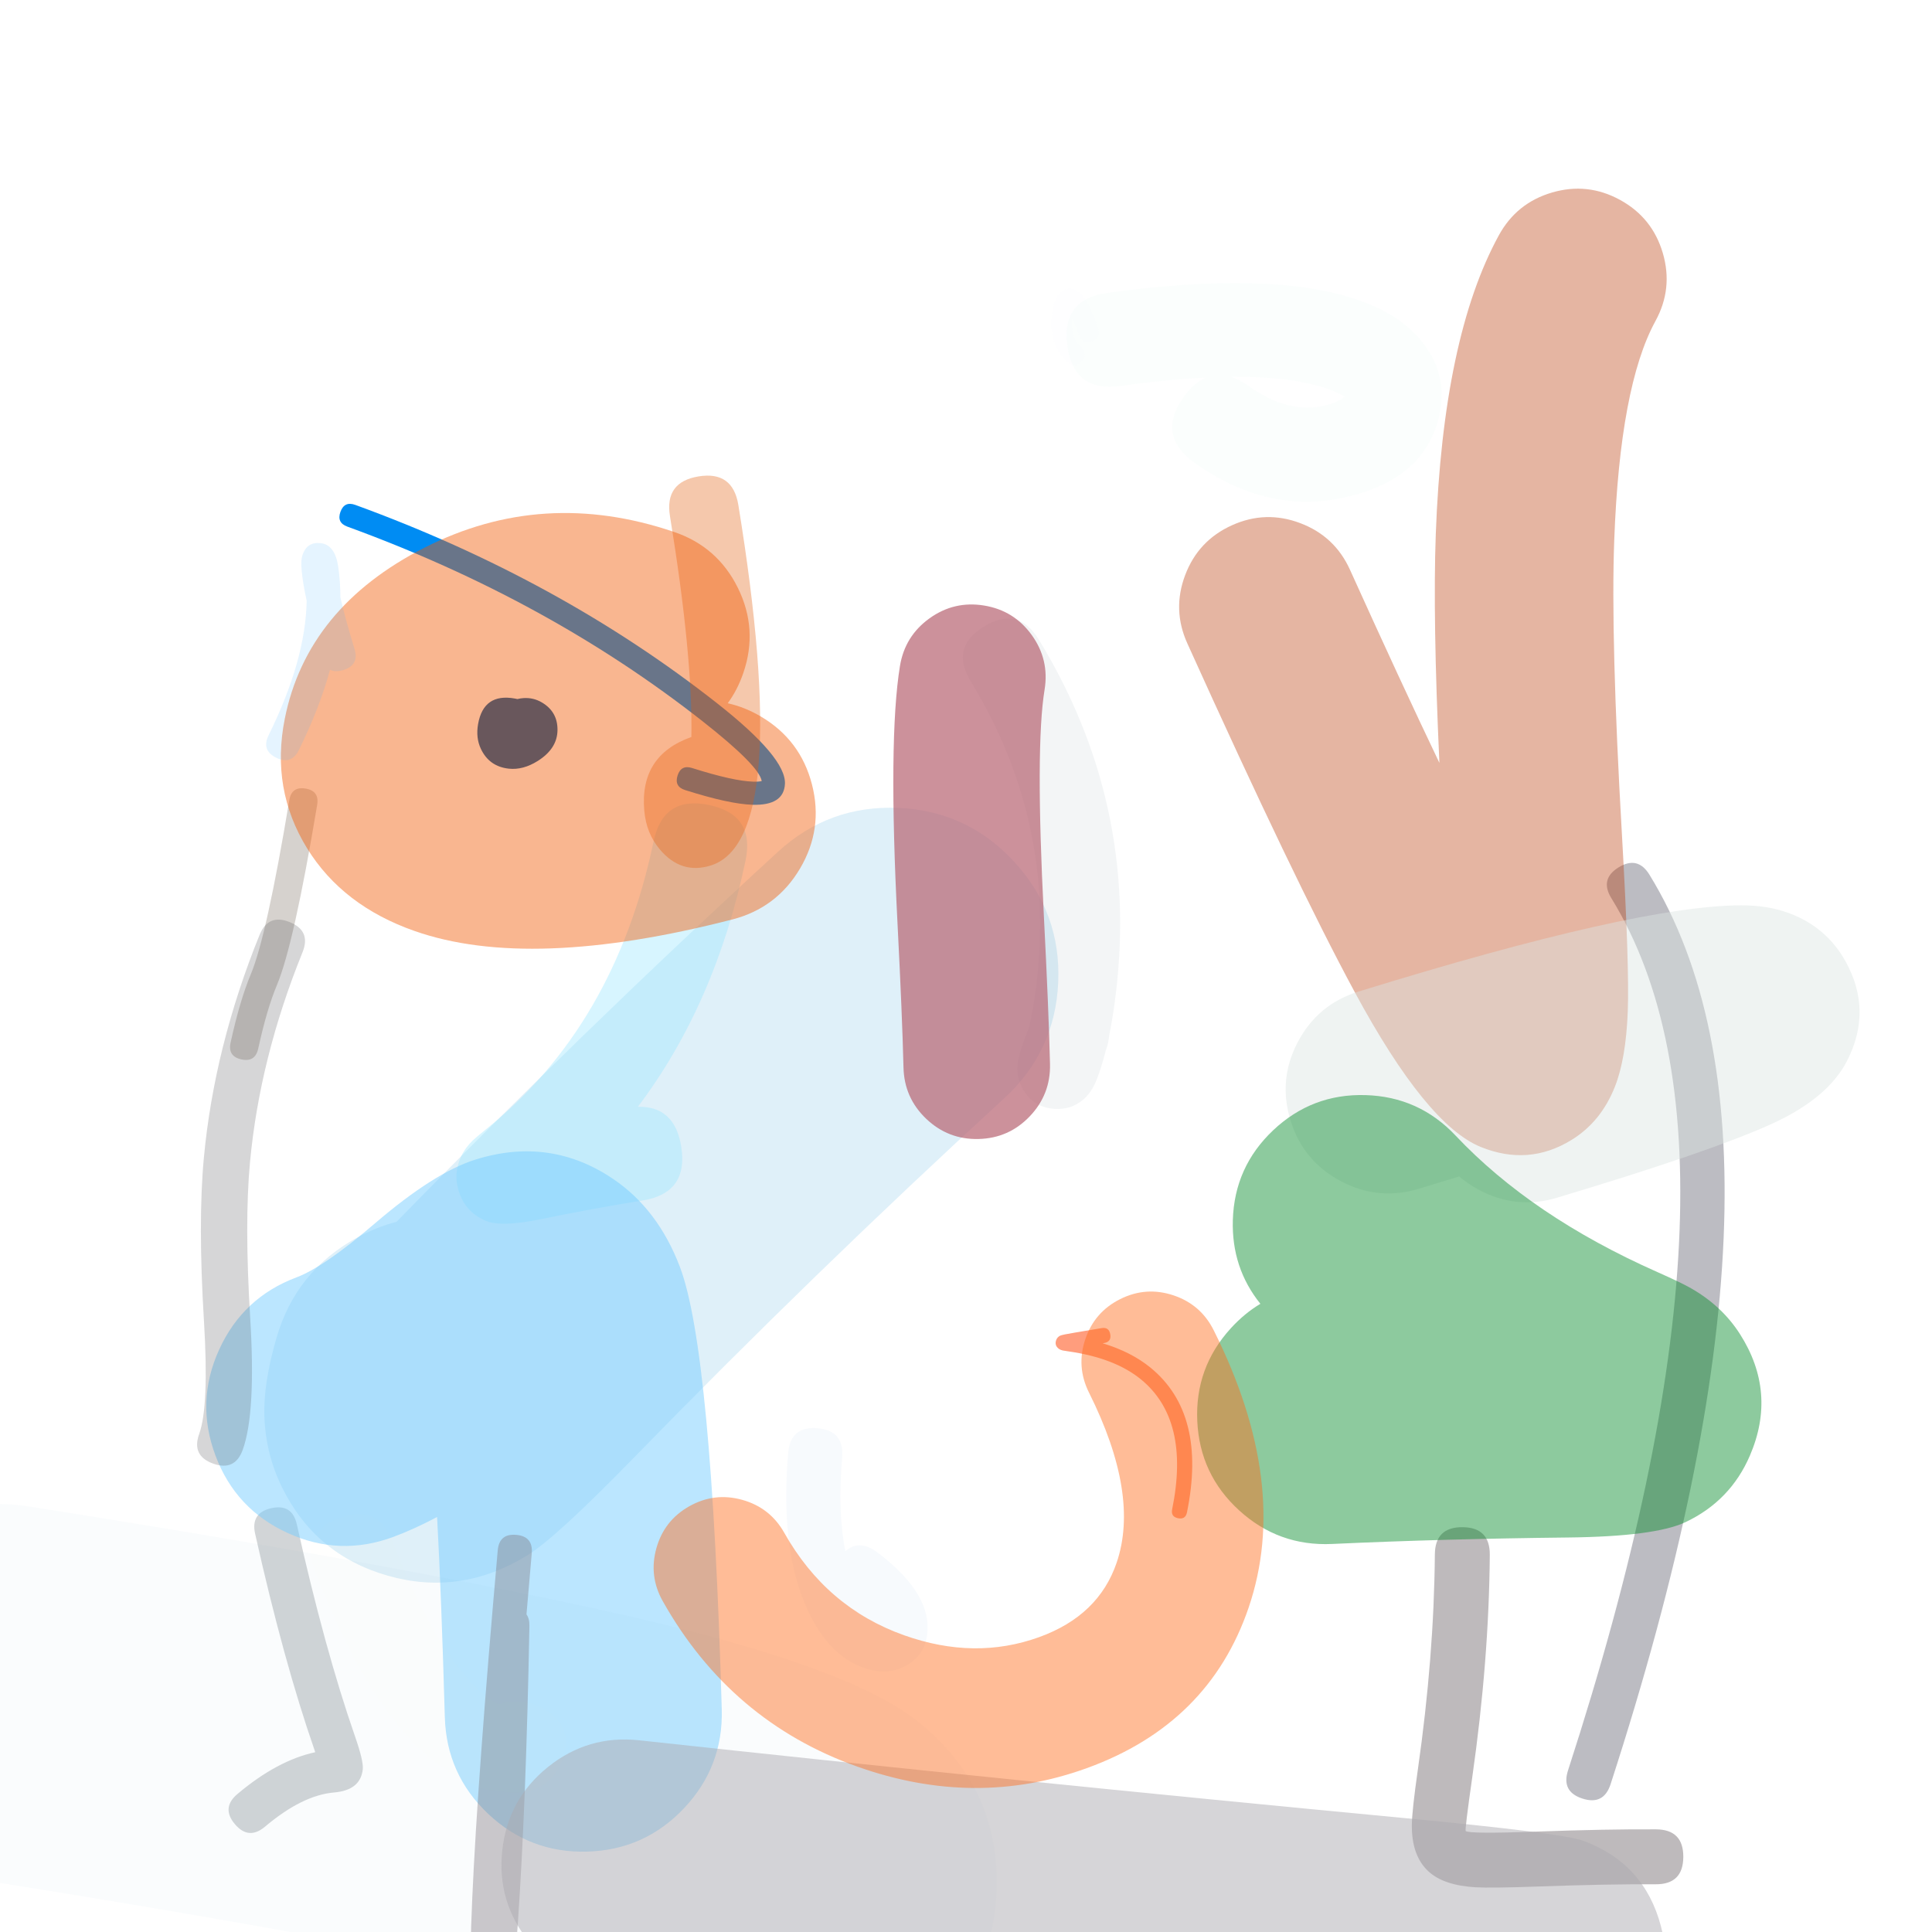 <svg xmlns="http://www.w3.org/2000/svg" width="384" height="384" viewBox="0 0 384 384">
  <defs/>
  <path fill="rgb(35.686%, 68.627%, 86.667%)" opacity="0.194" d="M199.584,218.299 Q161.922,252.843 125.869,289.842 Q110.509,305.605 104.885,309.087 Q91.58,317.326 77.054,313.175 Q62.655,309.061 56.044,295.592 Q52.835,289.055 52.553,281.646 Q52.3,275.028 54.964,265.879 Q58.815,252.657 70.888,246.03 Q74.797,243.884 78.826,242.837 Q115.903,204.82 154.635,169.295 Q164.784,159.985 178.544,160.579 Q192.303,161.174 201.612,171.323 Q210.921,181.472 210.327,195.231 Q209.733,208.99 199.584,218.299 Z"/>
  <path fill="rgb(35.294%, 39.216%, 41.961%)" opacity="0.272" d="M58.997,302.984 Q64.547,327.836 70.59,345.2 Q72.265,350.015 72.106,351.626 Q71.69,355.821 66.398,356.27 Q60.086,356.806 52.67,363.066 Q49.424,365.806 46.684,362.561 Q45.314,360.938 45.44,359.441 Q45.567,357.945 47.19,356.575 Q55.09,349.905 62.66,348.262 Q62.614,348.13 62.566,347.993 Q56.362,330.166 50.706,304.836 Q50.243,302.763 51.048,301.495 Q51.853,300.227 53.926,299.764 Q55.999,299.302 57.267,300.107 Q58.534,300.912 58.997,302.984 Z"/>
  <path fill="rgb(0%, 54.902%, 95.294%)" d="M137.558,152.649 Q145.723,155.238 149.693,155.359 Q150.841,155.394 151.4,155.239 Q150.902,152.222 139.74,143.434 Q109.004,119.235 69.041,104.671 Q66.882,103.884 67.669,101.725 Q68.062,100.645 68.799,100.302 Q69.535,99.959 70.615,100.352 Q111.269,115.168 142.584,139.822 Q156.272,150.599 156.013,155.804 Q155.797,160.143 149.553,159.954 Q144.944,159.814 136.169,157.031 Q133.978,156.336 134.672,154.145 Q135.367,151.954 137.558,152.649 Z"/>
  <path fill="rgb(22.353%, 75.294%, 63.529%)" opacity="0.017" d="M220.11,58.219 Q252.089,53.804 269.142,59.357 Q277.837,62.188 282.341,67.55 Q287.667,73.892 286.253,81.666 Q283.812,95.081 267.49,98.818 Q251.998,102.365 237.415,91.972 Q229.814,86.555 235.231,78.954 Q237.303,76.047 239.694,75.044 Q232.018,75.419 222.663,76.711 Q218.04,77.349 215.41,75.357 Q212.779,73.364 212.141,68.741 Q210.864,59.495 220.11,58.219 Z M244.652,74.896 Q246.385,75.442 248.249,76.77 Q256.004,82.297 263.324,80.621 Q265.772,80.061 267.242,78.847 Q265.959,77.952 263.362,77.107 Q256.235,74.786 244.652,74.896 Z"/>
  <path fill="rgb(62.745%, 90.196%, 100%)" opacity="0.417" d="M148.18,171.058 Q142.217,199.529 126.789,219.985 Q134.114,219.805 135.407,227.936 Q136.14,232.546 134.202,235.218 Q132.263,237.889 127.653,238.622 Q118.022,240.154 107.524,242.32 Q99.615,243.953 96.522,242.637 Q92.473,240.914 91.171,236.734 Q90.088,233.26 91.619,229.922 Q92.428,228.161 93.991,226.653 Q94.683,225.986 96.536,224.502 Q122.218,203.933 129.906,167.231 Q131.82,158.093 140.957,160.007 Q150.094,161.921 148.18,171.058 Z"/>
  <path fill="rgb(31.373%, 25.882%, 19.216%)" opacity="0.237" d="M63.04,159.965 Q58.412,187.768 55.032,195.809 Q53.058,200.505 51.322,208.422 Q51.021,209.794 50.185,210.329 Q49.348,210.865 47.976,210.564 Q45.233,209.962 45.834,207.219 Q47.68,198.801 49.853,193.632 Q52.979,186.197 57.499,159.043 Q57.96,156.272 60.731,156.733 Q62.116,156.964 62.694,157.772 Q63.271,158.58 63.04,159.965 Z"/>
  <path fill="rgb(17.647%, 33.333%, 38.039%)" opacity="0.056" d="M206.488,127.157 Q226.354,159.706 221.787,197.441 Q221.233,202.015 220.452,205.821 Q220.365,207.218 219.767,208.835 Q218.981,211.967 218.012,214.481 Q216.977,217.166 215.266,218.582 Q212.811,220.613 209.639,220.395 Q204.853,220.066 202.909,215.676 Q202.084,213.813 202.249,211.74 Q202.313,210.938 202.552,209.985 Q203.067,207.934 204.601,204.016 Q205.431,200.414 206.022,195.533 Q209.927,163.272 192.934,135.429 Q188.797,128.652 195.575,124.516 Q202.352,120.379 206.488,127.157 Z"/>
  <path fill="rgb(88.627%, 33.725%, 0%)" opacity="0.326" d="M146.753,100.375 Q157.606,166.87 141.289,172.019 Q135.381,173.883 131.113,168.794 Q128.447,165.614 128.054,161.117 Q127.094,150.123 137.417,146.485 Q137.711,130.465 133.162,102.594 Q132.052,95.798 138.848,94.689 Q145.643,93.58 146.753,100.375 Z"/>
  <path fill="rgb(47.059%, 80.784%, 100%)" opacity="0.498" d="M58.957,253.874 Q64.373,251.845 74.541,243.137 Q86.362,233.011 94.543,230.461 Q109.391,225.834 121.949,234.38 Q130.795,240.401 135.135,251.804 Q141.428,268.341 143.454,339.723 Q143.777,351.122 135.946,359.411 Q128.114,367.701 116.715,368.024 Q105.315,368.348 97.026,360.516 Q88.737,352.684 88.413,341.285 Q87.735,317.376 86.876,301.516 Q82.448,303.874 78.27,305.438 Q67.591,309.438 57.211,304.715 Q46.831,299.992 42.831,289.313 Q38.831,278.634 43.554,268.254 Q48.277,257.874 58.957,253.874 Z"/>
  <path fill="rgb(60%, 69.02%, 76.471%)" opacity="0.011" d="M214.418,66.561 Q213.692,64.397 213.11,63.111 Q212.661,66.924 214.861,68.978 Q215.601,69.669 215.625,70.384 Q215.65,71.098 214.959,71.838 Q213.579,73.317 212.1,71.936 Q207.739,67.864 209.462,60.568 Q209.847,58.936 210.758,58.136 Q212.421,56.677 214.325,58.027 Q216.29,59.421 218.254,65.274 Q218.898,67.193 216.979,67.836 Q215.061,68.48 214.418,66.561 Z"/>
  <path fill="rgb(5.49%, 5.49%, 14.118%)" opacity="0.274" d="M327.835,173.848 Q361.187,228.117 320.116,354.623 Q318.743,358.852 314.514,357.479 Q310.285,356.106 311.658,351.877 Q351.461,229.276 320.259,178.504 Q317.931,174.716 321.719,172.388 Q325.507,170.059 327.835,173.848 Z"/>
  <path fill="rgb(49.412%, 45.49%, 48.235%)" opacity="0.384" d="M105.688,308.744 Q105.138,314.969 104.641,320.869 Q105.251,321.712 105.224,323.169 Q104.57,358.266 102.94,382.055 Q102.284,391.625 101.617,396.944 Q101.297,399.498 100.998,400.802 Q100.781,401.744 100.492,402.329 Q99.992,403.341 99.079,403.885 Q96.643,405.336 94.731,403.228 Q90.895,398.999 98.929,308.147 Q99.228,304.767 102.607,305.066 Q104.297,305.215 105.067,306.135 Q105.838,307.054 105.688,308.744 Z"/>
  <path fill="rgb(29.02%, 29.02%, 30.588%)" opacity="0.224" d="M60.128,189.275 Q51.631,210.267 49.692,230.964 Q48.569,242.957 49.73,261.95 Q50.884,280.837 48.254,288.132 Q47.473,290.298 46,290.991 Q44.526,291.684 42.36,290.903 Q38.028,289.341 39.589,285.008 Q41.575,279.501 40.536,262.512 Q39.332,242.808 40.521,230.105 Q42.586,208.063 51.591,185.819 Q52.455,183.684 53.954,183.049 Q55.453,182.414 57.587,183.278 Q61.856,185.006 60.128,189.275 Z"/>
  <path fill="rgb(0%, 33.725%, 63.922%)" d="M102.84,138.943 Q103.451,138.789 104.056,138.751 Q106.019,138.626 107.698,139.614 Q110.861,141.475 110.806,145.147 Q110.752,148.806 106.885,151.244 Q103.971,153.081 101.142,152.779 Q97.235,152.362 95.573,148.829 Q94.542,146.638 95.023,143.915 Q96.112,137.742 102.285,138.831 Q102.57,138.882 102.84,138.943 Z"/>
  <path fill="rgb(94.51%, 34.51%, 0%)" opacity="0.437" d="M145.529,182.757 Q105.369,193.089 82.423,185.05 Q68.1,180.032 61.059,168.64 Q53.793,156.882 56.604,142.842 Q61.029,120.737 84.35,108.865 Q107.913,96.87 133.983,105.728 Q142.629,108.666 146.666,116.857 Q150.702,125.048 147.764,133.694 Q146.609,137.094 144.641,139.781 Q148.027,140.522 151.248,142.425 Q159.11,147.069 161.385,155.913 Q163.661,164.756 159.016,172.619 Q154.372,180.481 145.529,182.757 Z"/>
  <path fill="rgb(100%, 31.373%, 9.02%)" opacity="0.558" d="M232.976,299.989 Q236.597,282.2 226.785,274.172 Q221.554,269.893 212.282,268.585 Q211.472,268.471 211.224,268.417 Q210.761,268.315 210.461,268.093 Q209.541,267.409 209.93,266.34 Q210.136,265.774 210.689,265.486 Q211.085,265.28 213.71,264.854 Q216.657,264.376 218.931,263.976 Q219.672,263.846 220.107,264.151 Q220.542,264.457 220.672,265.197 Q220.932,266.678 219.452,266.938 Q219.301,266.964 219.155,266.99 Q224.83,268.689 228.689,271.845 Q239.905,281.021 235.922,300.589 Q235.622,302.062 234.149,301.762 Q232.676,301.462 232.976,299.989 Z"/>
  <path fill="rgb(34.51%, 30.588%, 32.549%)" opacity="0.389" d="M329.08,374.515 Q319.398,374.463 305.869,374.953 Q296.424,375.295 293.252,375.109 Q286.934,374.738 283.913,371.95 Q280.543,368.838 280.616,362.673 Q280.65,359.827 281.813,351.69 Q285.024,329.232 285.188,308.956 Q285.233,303.496 290.693,303.54 Q296.153,303.584 296.109,309.044 Q295.938,330.053 292.624,353.235 Q291.122,363.742 291.321,363.925 Q291.974,364.529 305.473,364.04 Q319.23,363.541 329.139,363.595 Q334.599,363.624 334.57,369.084 Q334.54,374.544 329.08,374.515 Z"/>
  <path fill="rgb(72.157%, 20.784%, 0.392%)" opacity="0.365" d="M329.037,63.807 Q321.973,76.725 320.839,107.439 Q320.125,126.768 322.37,165.862 Q323.878,192.133 323.53,201.07 Q323.166,210.437 320.978,215.982 Q318.217,222.978 312.312,226.596 Q303.799,231.813 294.32,227.97 Q283.528,223.594 269.275,197.206 Q257.273,174.987 235.99,127.88 Q232.963,121.182 235.56,114.306 Q238.156,107.43 244.854,104.404 Q251.552,101.377 258.428,103.974 Q265.305,106.57 268.331,113.268 Q278.288,135.306 286.092,151.63 Q284.761,122.716 285.374,106.129 Q286.817,67.045 297.9,46.779 Q301.427,40.33 308.48,38.264 Q315.534,36.198 321.983,39.724 Q328.431,43.251 330.498,50.305 Q332.564,57.358 329.037,63.807 Z"/>
  <path fill="rgb(85.882%, 89.804%, 88.627%)" opacity="0.447" d="M290.033,233.827 Q286.201,234.981 282.136,236.237 Q274.026,238.743 266.519,234.78 Q259.012,230.817 256.505,222.706 Q253.999,214.596 257.962,207.089 Q261.925,199.582 270.036,197.076 Q325.388,179.973 346.065,179.941 Q351.463,179.933 355.687,181.531 Q363.096,184.333 366.849,191.138 Q372.232,200.898 367.105,210.875 Q363.246,218.385 351.896,223.494 Q339.667,228.998 309.497,238.048 Q301.366,240.487 293.892,236.462 Q291.757,235.312 290.033,233.827 Z"/>
  <path fill="rgb(84.314%, 85.49%, 70.196%)" opacity="0.011" d="M78.07,306.477 Q84.762,323.935 92.354,332.864 Q95.941,337.083 98.979,338.701 Q101.318,338.174 103.223,338.233 Q106.015,338.319 108.159,339.63 Q114.545,343.536 111.574,350.349 Q108.253,357.966 98.141,355.787 Q96.3,355.861 94.859,355.138 Q94.321,354.868 93.839,354.488 Q76.102,347.442 62.664,312.382 Q61.188,308.531 62.375,305.867 Q63.563,303.203 67.415,301.727 Q75.118,298.774 78.07,306.477 Z"/>
  <path fill="rgb(37.255%, 58.824%, 69.02%)" opacity="0.03" d="M5.734,299.424 Q81.845,311.43 124.017,321.014 Q168.479,331.119 182.26,342.033 Q197.513,354.113 198.084,372.609 Q198.778,395.097 179.198,407.423 Q169.475,413.544 153.219,415.701 Q134.616,418.169 101.049,417.35 Q85.561,416.972 74.878,405.754 Q66.421,396.874 64.895,385.319 Q34.628,379.707 -5.922,373.311 Q-21.224,370.897 -30.338,358.369 Q-39.451,345.842 -37.037,330.539 Q-34.623,315.237 -22.096,306.123 Q-9.568,297.01 5.734,299.424 Z"/>
  <path fill="rgb(71.765%, 39.216%, 44.706%)" opacity="0.705" d="M207.619,137.079 Q205.759,148.447 207.477,182.033 Q208.441,200.866 208.697,211.473 Q208.842,217.504 204.68,221.871 Q200.519,226.239 194.488,226.384 Q188.457,226.529 184.09,222.368 Q179.722,218.206 179.577,212.175 Q179.331,201.962 178.387,183.522 Q176.509,146.821 178.873,132.375 Q179.848,126.421 184.746,122.9 Q189.645,119.38 195.598,120.354 Q201.552,121.328 205.072,126.227 Q208.593,131.125 207.619,137.079 Z"/>
  <path fill="rgb(29.804%, 70.588%, 100%)" opacity="0.142" d="M65.597,133.107 Q63.533,140.712 59.396,149.088 Q57.914,152.09 54.912,150.607 Q53.411,149.866 53.031,148.745 Q52.651,147.624 53.393,146.123 Q60.747,131.23 60.953,119.409 Q60.203,115.966 59.966,113.482 Q59.852,112.298 59.899,111.53 Q59.939,110.874 60.109,110.352 Q61.004,107.607 63.808,107.966 Q66.591,108.323 67.22,112.625 Q67.653,115.589 67.653,118.714 Q68.631,123.007 70.466,128.991 Q71.448,132.191 68.248,133.173 Q66.647,133.664 65.602,133.11 Q65.599,133.108 65.597,133.107 Z"/>
  <path fill="rgb(67.451%, 67.059%, 69.02%)" opacity="0.493" d="M185.491,401.749 Q153.307,398.443 121.717,395.008 Q111.546,393.902 105.136,385.928 Q98.726,377.954 99.832,367.783 Q100.938,357.612 108.912,351.202 Q116.886,344.792 127.057,345.898 Q201.365,353.978 278.983,361.341 Q310.492,364.33 314.617,365.844 Q326.81,370.317 330.106,382.797 Q332.428,391.588 328.501,399.789 Q325.986,405.041 321.389,408.622 Q317.921,411.324 313.716,412.677 Q310.657,413.662 307.074,413.903 Q305.254,414.026 301.837,414.044 Q298.204,414.062 285.448,413.942 Q241.844,413.531 207.045,413.859 Q196.814,413.955 189.512,406.789 Q187.113,404.435 185.491,401.749 Z"/>
  <path fill="rgb(33.725%, 56.078%, 85.49%)" opacity="0.043" d="M167.386,289.701 Q166.452,300.546 168.021,308.302 Q169.125,307.351 170.338,307.182 Q172.223,306.918 174.371,308.539 Q184.645,316.291 184.368,323.87 Q184.186,328.858 179.954,331.128 Q176.441,333.012 172.109,331.63 Q164.321,329.145 159.95,318.671 Q155.088,307.021 156.66,288.776 Q156.892,286.095 158.348,284.869 Q159.804,283.644 162.486,283.875 Q167.849,284.338 167.386,289.701 Z"/>
  <path fill="rgb(0%, 53.725%, 14.902%)" opacity="0.449" d="M289.294,225.691 Q304.466,241.773 329.416,252.833 Q334.097,254.908 336.104,256.054 Q342.261,259.571 345.822,265.144 Q353.223,276.728 347.804,289.316 Q343.939,298.296 335.032,302.526 Q328.968,305.406 311.506,305.592 Q287.103,305.851 264.742,306.875 Q254.138,307.36 246.296,300.205 Q238.454,293.05 237.969,282.445 Q237.484,271.841 244.639,263.999 Q247.33,261.05 250.509,259.141 Q244.76,251.982 245.035,242.531 Q245.344,231.92 253.066,224.635 Q260.788,217.351 271.399,217.66 Q282.01,217.969 289.294,225.691 Z"/>
  <path fill="rgb(100%, 42.353%, 10.588%)" opacity="0.457" d="M241.239,264.409 Q256.526,295.01 248.177,319.522 Q240.308,342.625 216.012,351.434 Q193.845,359.471 170.39,351.124 Q145.201,342.16 131.733,318.254 Q128.916,313.254 130.459,307.726 Q132.003,302.198 137.004,299.381 Q142.004,296.564 147.532,298.108 Q153.06,299.652 155.877,304.652 Q164.257,319.528 179.681,325.016 Q193.758,330.026 206.567,325.382 Q218.363,321.105 221.945,310.588 Q226.561,297.036 216.449,276.794 Q213.884,271.66 215.7,266.215 Q217.517,260.771 222.651,258.206 Q227.786,255.641 233.23,257.458 Q238.674,259.275 241.239,264.409 Z"/>
</svg>

